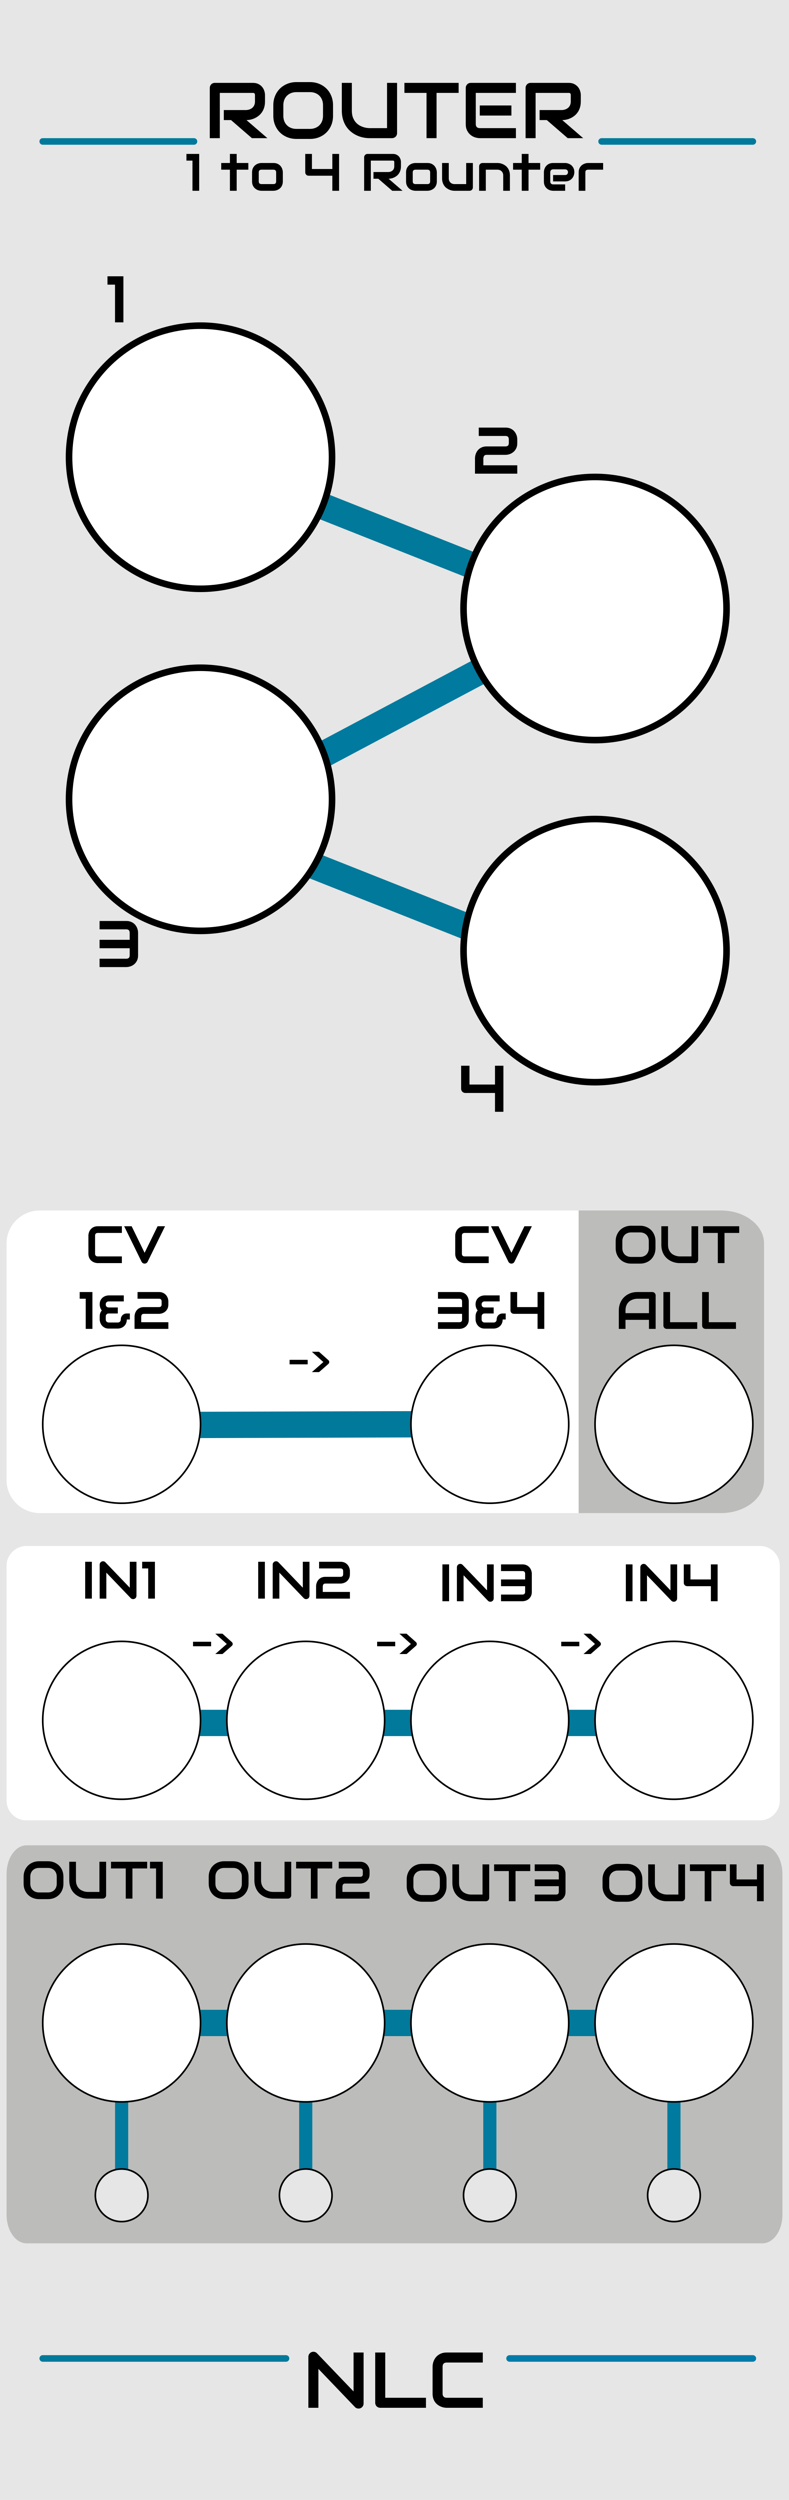 <?xml version="1.0" encoding="UTF-8" standalone="no"?>
<!DOCTYPE svg PUBLIC "-//W3C//DTD SVG 1.1//EN" "http://www.w3.org/Graphics/SVG/1.1/DTD/svg11.dtd">
<svg width="100%" height="100%" viewBox="0 0 120 380" version="1.1" xmlns="http://www.w3.org/2000/svg" xmlns:xlink="http://www.w3.org/1999/xlink" xml:space="preserve" xmlns:serif="http://www.serif.com/" style="fill-rule:evenodd;clip-rule:evenodd;stroke-linecap:round;stroke-linejoin:round;">
    <g id="ROUTER">
        <rect x="0" y="0" width="120" height="380" style="fill:#e6e6e6;fill-rule:nonzero;"/>
        <path d="M4.037,280.5L115.963,280.5C117.64,280.5 119,282.448 119,284.852L119,336.648C119,339.052 117.64,341 115.963,341L4.037,341C2.36,341 1,339.052 1,336.648L1,284.852C1,282.448 2.36,280.5 4.037,280.5Z" style="fill:#bcbdba;fill-rule:nonzero;"/>
        <path d="M31.807,70.102L89.807,93.102" style="fill:none;fill-rule:nonzero;stroke:#00799a;stroke-width:4px;"/>
        <path d="M89.807,93.102L31.807,123.918" style="fill:none;fill-rule:nonzero;stroke:#007a9f;stroke-width:4px;stroke-linecap:butt;stroke-linejoin:miter;"/>
        <path d="M31.807,125.305L89.807,148.305" style="fill:none;fill-rule:nonzero;stroke:#00799a;stroke-width:4px;"/>
        <path d="M76.564,169L75.285,169L75.285,166.139L70.773,166.139C70.682,166.139 70.598,166.122 70.52,166.087C70.441,166.053 70.374,166.008 70.317,165.951C70.26,165.894 70.215,165.826 70.183,165.748C70.15,165.67 70.134,165.587 70.134,165.499L70.134,161.998L71.403,161.998L71.403,164.859L75.285,164.859L75.285,161.998L76.564,161.998L76.564,169Z" style="fill-rule:nonzero;"/>
        <path d="M20.999,145.218C20.999,145.547 20.94,145.824 20.821,146.05C20.702,146.277 20.554,146.461 20.376,146.602C20.199,146.743 20.006,146.845 19.798,146.907C19.589,146.969 19.396,147 19.217,147L15.145,147L15.145,145.73L19.217,145.73C19.39,145.73 19.517,145.686 19.6,145.599C19.683,145.511 19.725,145.384 19.725,145.218L19.725,144.139L15.145,144.139L15.145,142.859L19.725,142.859L19.725,141.79C19.725,141.442 19.556,141.268 19.217,141.268L15.145,141.268L15.145,139.998L19.217,139.998C19.435,139.998 19.63,140.026 19.803,140.081C19.976,140.136 20.128,140.21 20.259,140.303C20.391,140.396 20.504,140.502 20.599,140.623C20.693,140.744 20.769,140.87 20.828,141.001C20.887,141.133 20.93,141.267 20.958,141.402C20.985,141.537 20.999,141.663 20.999,141.78L20.999,145.218Z" style="fill-rule:nonzero;"/>
        <path d="M78.673,72L72.242,72L72.242,69.651C72.242,69.531 72.256,69.403 72.284,69.268C72.311,69.133 72.354,68.998 72.413,68.865C72.472,68.732 72.547,68.605 72.64,68.484C72.733,68.364 72.845,68.258 72.977,68.165C73.109,68.072 73.261,67.997 73.434,67.942C73.606,67.887 73.801,67.859 74.02,67.859L76.881,67.859C77.054,67.859 77.181,67.816 77.264,67.73C77.347,67.644 77.389,67.518 77.389,67.352L77.389,66.79C77.389,66.617 77.347,66.487 77.262,66.399C77.177,66.312 77.054,66.268 76.891,66.268L72.813,66.268L72.813,64.998L76.891,64.998C77.106,64.998 77.299,65.026 77.472,65.081C77.644,65.136 77.796,65.21 77.928,65.303C78.06,65.396 78.173,65.502 78.268,65.623C78.362,65.744 78.439,65.87 78.5,66.001C78.56,66.133 78.604,66.267 78.631,66.402C78.659,66.537 78.673,66.663 78.673,66.78L78.673,67.352C78.673,67.681 78.614,67.958 78.495,68.184C78.376,68.41 78.227,68.594 78.048,68.736C77.869,68.877 77.676,68.98 77.469,69.043C77.262,69.107 77.07,69.139 76.891,69.139L74.02,69.139C73.915,69.139 73.832,69.154 73.771,69.183C73.709,69.212 73.661,69.251 73.626,69.3C73.592,69.349 73.567,69.404 73.551,69.466C73.534,69.528 73.521,69.59 73.512,69.651L73.512,70.73L78.673,70.73L78.673,72Z" style="fill-rule:nonzero;"/>
        <path d="M18.769,49L17.494,49L17.494,43.268L16.347,43.268L16.347,41.998L18.769,41.998L18.769,49Z" style="fill-rule:nonzero;"/>
        <g id="Third_Row">
            <path d="M18.5,307.5L18.5,333.5" style="fill:none;fill-rule:nonzero;stroke:#007a9f;stroke-width:2px;stroke-linejoin:miter;"/>
            <path d="M46.5,307.5L46.5,333.5" style="fill:none;fill-rule:nonzero;stroke:#007a9f;stroke-width:2px;stroke-linejoin:miter;"/>
            <path d="M74.5,307.5L74.5,333.5" style="fill:none;fill-rule:nonzero;stroke:#007a9f;stroke-width:2px;stroke-linejoin:miter;"/>
            <path d="M102.5,307.5L102.5,333.5" style="fill:none;fill-rule:nonzero;stroke:#007a9f;stroke-width:2px;stroke-linejoin:miter;"/>
            <path d="M12.775,307.5L108.901,307.5" style="fill:none;fill-rule:nonzero;stroke:#00799a;stroke-width:4px;stroke-linejoin:miter;"/>
            <path d="M97.695,286.734C97.695,287.075 97.637,287.389 97.52,287.676C97.403,287.962 97.24,288.209 97.031,288.418C96.823,288.626 96.576,288.788 96.291,288.904C96.006,289.02 95.695,289.078 95.359,289.078L93.984,289.078C93.648,289.078 93.337,289.02 93.051,288.904C92.764,288.788 92.517,288.626 92.309,288.418C92.1,288.209 91.937,287.962 91.818,287.676C91.7,287.389 91.641,287.075 91.641,286.734L91.641,285.664C91.641,285.325 91.7,285.012 91.818,284.725C91.937,284.437 92.1,284.189 92.309,283.982C92.517,283.775 92.764,283.613 93.051,283.496C93.337,283.379 93.648,283.32 93.984,283.32L95.359,283.32C95.695,283.32 96.006,283.379 96.291,283.496C96.576,283.613 96.823,283.775 97.031,283.982C97.24,284.189 97.403,284.437 97.52,284.725C97.637,285.012 97.695,285.325 97.695,285.664L97.695,286.734ZM96.68,285.664C96.68,285.463 96.648,285.282 96.584,285.119C96.52,284.956 96.43,284.817 96.314,284.701C96.199,284.585 96.059,284.495 95.896,284.432C95.733,284.368 95.554,284.336 95.359,284.336L93.984,284.336C93.787,284.336 93.606,284.368 93.443,284.432C93.28,284.495 93.14,284.585 93.023,284.701C92.906,284.817 92.816,284.956 92.752,285.119C92.688,285.282 92.656,285.463 92.656,285.664L92.656,286.734C92.656,286.935 92.688,287.116 92.752,287.279C92.816,287.442 92.906,287.581 93.023,287.697C93.14,287.813 93.28,287.903 93.443,287.967C93.606,288.03 93.787,288.062 93.984,288.062L95.352,288.062C95.549,288.062 95.73,288.03 95.893,287.967C96.056,287.903 96.196,287.813 96.313,287.697C96.43,287.581 96.52,287.442 96.584,287.279C96.648,287.116 96.68,286.935 96.68,286.734L96.68,285.664Z" style="fill-rule:nonzero;"/>
            <path d="M104.188,288.488C104.188,288.561 104.175,288.629 104.148,288.691C104.122,288.754 104.086,288.808 104.039,288.853C103.992,288.899 103.938,288.935 103.875,288.961C103.812,288.987 103.746,289 103.676,289L101.387,289C101.171,289 100.952,288.977 100.73,288.93C100.509,288.883 100.295,288.81 100.088,288.713C99.881,288.615 99.686,288.491 99.504,288.34C99.321,288.189 99.162,288.01 99.025,287.803C98.888,287.596 98.781,287.359 98.703,287.092C98.625,286.825 98.586,286.527 98.586,286.199L98.586,283.398L99.602,283.398L99.602,286.199C99.602,286.486 99.642,286.728 99.721,286.926C99.8,287.124 99.901,287.289 100.023,287.422C100.146,287.555 100.28,287.659 100.426,287.734C100.572,287.81 100.711,287.866 100.842,287.902C100.973,287.939 101.089,287.962 101.189,287.971C101.29,287.98 101.356,287.984 101.387,287.984L103.172,287.984L103.172,283.398L104.188,283.398L104.188,288.488Z" style="fill-rule:nonzero;"/>
            <path d="M110.43,284.414L108.191,284.414L108.191,289L107.176,289L107.176,284.414L104.934,284.414L104.934,283.398L110.43,283.398L110.43,284.414Z" style="fill-rule:nonzero;"/>
            <path d="M116.152,289L115.129,289L115.129,286.711L111.52,286.711C111.447,286.711 111.379,286.697 111.316,286.67C111.254,286.643 111.2,286.606 111.154,286.561C111.109,286.515 111.073,286.461 111.047,286.398C111.021,286.336 111.008,286.27 111.008,286.199L111.008,283.398L112.023,283.398L112.023,285.687L115.129,285.687L115.129,283.398L116.152,283.398L116.152,289Z" style="fill-rule:nonzero;"/>
            <path d="M67.912,286.734C67.912,287.075 67.853,287.389 67.736,287.676C67.619,287.962 67.457,288.209 67.248,288.418C67.04,288.626 66.793,288.788 66.508,288.904C66.223,289.02 65.912,289.078 65.576,289.078L64.201,289.078C63.865,289.078 63.554,289.02 63.268,288.904C62.981,288.788 62.734,288.626 62.525,288.418C62.317,288.209 62.154,287.962 62.035,287.676C61.916,287.389 61.857,287.075 61.857,286.734L61.857,285.664C61.857,285.325 61.916,285.012 62.035,284.725C62.154,284.437 62.317,284.189 62.525,283.982C62.734,283.775 62.981,283.613 63.268,283.496C63.554,283.379 63.865,283.32 64.201,283.32L65.576,283.32C65.912,283.32 66.223,283.379 66.508,283.496C66.793,283.613 67.04,283.775 67.248,283.982C67.457,284.189 67.619,284.437 67.736,284.725C67.853,285.012 67.912,285.325 67.912,285.664L67.912,286.734ZM66.896,285.664C66.896,285.463 66.864,285.282 66.801,285.119C66.737,284.956 66.647,284.817 66.531,284.701C66.415,284.585 66.276,284.495 66.113,284.432C65.95,284.368 65.771,284.336 65.576,284.336L64.201,284.336C64.003,284.336 63.823,284.368 63.66,284.432C63.497,284.495 63.357,284.585 63.24,284.701C63.123,284.817 63.032,284.956 62.969,285.119C62.905,285.282 62.873,285.463 62.873,285.664L62.873,286.734C62.873,286.935 62.905,287.116 62.969,287.279C63.032,287.442 63.123,287.581 63.24,287.697C63.357,287.813 63.497,287.903 63.66,287.967C63.823,288.03 64.003,288.062 64.201,288.062L65.568,288.062C65.766,288.062 65.946,288.03 66.109,287.967C66.272,287.903 66.412,287.813 66.529,287.697C66.646,287.581 66.737,287.442 66.801,287.279C66.864,287.116 66.896,286.935 66.896,286.734L66.896,285.664Z" style="fill-rule:nonzero;"/>
            <path d="M74.404,288.488C74.404,288.561 74.391,288.629 74.365,288.691C74.339,288.754 74.303,288.808 74.256,288.853C74.209,288.899 74.155,288.935 74.092,288.961C74.029,288.987 73.963,289 73.893,289L71.604,289C71.387,289 71.168,288.977 70.947,288.93C70.726,288.883 70.512,288.81 70.305,288.713C70.098,288.615 69.903,288.491 69.721,288.34C69.538,288.189 69.379,288.01 69.242,287.803C69.105,287.596 68.998,287.359 68.92,287.092C68.842,286.825 68.803,286.527 68.803,286.199L68.803,283.398L69.818,283.398L69.818,286.199C69.818,286.486 69.858,286.728 69.938,286.926C70.017,287.124 70.118,287.289 70.24,287.422C70.363,287.555 70.497,287.659 70.643,287.734C70.788,287.81 70.927,287.866 71.059,287.902C71.19,287.939 71.306,287.962 71.406,287.971C71.507,287.98 71.573,287.984 71.604,287.984L73.389,287.984L73.389,283.398L74.404,283.398L74.404,288.488Z" style="fill-rule:nonzero;"/>
            <path d="M80.646,284.414L78.408,284.414L78.408,289L77.393,289L77.393,284.414L75.15,284.414L75.15,283.398L80.646,283.398L80.646,284.414Z" style="fill-rule:nonzero;"/>
            <path d="M86.01,287.574C86.01,287.837 85.962,288.059 85.867,288.24C85.772,288.421 85.654,288.569 85.512,288.682C85.37,288.795 85.216,288.877 85.049,288.926C84.882,288.975 84.727,289 84.584,289L81.326,289L81.326,287.984L84.584,287.984C84.722,287.984 84.824,287.949 84.891,287.879C84.957,287.808 84.99,287.707 84.99,287.574L84.99,286.711L81.326,286.711L81.326,285.687L84.99,285.687L84.99,284.832C84.99,284.553 84.855,284.414 84.584,284.414L81.326,284.414L81.326,283.398L84.584,283.398C84.759,283.398 84.915,283.42 85.053,283.465C85.191,283.509 85.313,283.568 85.418,283.643C85.523,283.717 85.614,283.802 85.689,283.898C85.765,283.995 85.826,284.096 85.873,284.201C85.92,284.306 85.954,284.413 85.977,284.521C85.999,284.63 86.01,284.731 86.01,284.824L86.01,287.574Z" style="fill-rule:nonzero;"/>
            <path d="M37.799,286.336C37.799,286.677 37.74,286.991 37.623,287.277C37.506,287.564 37.343,287.811 37.135,288.02C36.926,288.228 36.68,288.39 36.395,288.506C36.11,288.622 35.799,288.68 35.463,288.68L34.088,288.68C33.752,288.68 33.441,288.622 33.154,288.506C32.868,288.39 32.621,288.228 32.412,288.02C32.204,287.811 32.041,287.564 31.922,287.277C31.803,286.991 31.744,286.677 31.744,286.336L31.744,285.266C31.744,284.927 31.803,284.614 31.922,284.326C32.041,284.039 32.204,283.791 32.412,283.584C32.621,283.377 32.868,283.215 33.154,283.098C33.441,282.981 33.752,282.922 34.088,282.922L35.463,282.922C35.799,282.922 36.11,282.981 36.395,283.098C36.68,283.215 36.926,283.377 37.135,283.584C37.343,283.791 37.506,284.039 37.623,284.326C37.74,284.614 37.799,284.927 37.799,285.266L37.799,286.336ZM36.783,285.266C36.783,285.065 36.751,284.884 36.688,284.721C36.624,284.558 36.534,284.419 36.418,284.303C36.302,284.187 36.163,284.097 36,284.033C35.837,283.969 35.658,283.937 35.463,283.937L34.088,283.937C33.89,283.937 33.71,283.969 33.547,284.033C33.384,284.097 33.244,284.187 33.127,284.303C33.01,284.419 32.919,284.558 32.855,284.721C32.792,284.884 32.76,285.065 32.76,285.266L32.76,286.336C32.76,286.537 32.792,286.718 32.855,286.881C32.919,287.044 33.01,287.183 33.127,287.299C33.244,287.415 33.384,287.505 33.547,287.568C33.71,287.632 33.89,287.664 34.088,287.664L35.455,287.664C35.653,287.664 35.833,287.632 35.996,287.568C36.159,287.505 36.299,287.415 36.416,287.299C36.533,287.183 36.624,287.044 36.688,286.881C36.751,286.718 36.783,286.537 36.783,286.336L36.783,285.266Z" style="fill-rule:nonzero;"/>
            <path d="M44.291,288.09C44.291,288.163 44.278,288.23 44.252,288.293C44.226,288.356 44.19,288.41 44.143,288.455C44.096,288.5 44.041,288.536 43.979,288.562C43.916,288.589 43.85,288.602 43.779,288.602L41.49,288.602C41.274,288.602 41.055,288.578 40.834,288.531C40.613,288.484 40.398,288.412 40.191,288.314C39.984,288.217 39.79,288.092 39.607,287.941C39.425,287.79 39.266,287.611 39.129,287.404C38.992,287.197 38.885,286.96 38.807,286.693C38.728,286.426 38.689,286.129 38.689,285.801L38.689,283L39.705,283L39.705,285.801C39.705,286.087 39.745,286.329 39.824,286.527C39.903,286.725 40.004,286.89 40.127,287.023C40.25,287.156 40.384,287.261 40.529,287.336C40.675,287.411 40.814,287.467 40.945,287.504C41.077,287.541 41.193,287.563 41.293,287.572C41.393,287.581 41.459,287.586 41.49,287.586L43.275,287.586L43.275,283L44.291,283L44.291,288.09Z" style="fill-rule:nonzero;"/>
            <path d="M50.533,284.016L48.295,284.016L48.295,288.602L47.279,288.602L47.279,284.016L45.037,284.016L45.037,283L50.533,283L50.533,284.016Z" style="fill-rule:nonzero;"/>
            <path d="M56.209,288.602L51.064,288.602L51.064,286.723C51.064,286.626 51.075,286.524 51.098,286.416C51.12,286.308 51.154,286.201 51.201,286.094C51.248,285.987 51.308,285.886 51.383,285.789C51.457,285.693 51.547,285.608 51.652,285.533C51.758,285.459 51.88,285.4 52.018,285.355C52.156,285.311 52.312,285.289 52.486,285.289L54.775,285.289C54.913,285.289 55.015,285.255 55.082,285.186C55.149,285.117 55.182,285.016 55.182,284.883L55.182,284.434C55.182,284.296 55.148,284.192 55.08,284.121C55.013,284.051 54.914,284.016 54.783,284.016L51.521,284.016L51.521,283L54.783,283C54.955,283 55.11,283.022 55.248,283.066C55.386,283.111 55.508,283.17 55.613,283.244C55.718,283.318 55.809,283.403 55.885,283.5C55.96,283.597 56.022,283.698 56.07,283.803C56.119,283.908 56.154,284.015 56.176,284.123C56.198,284.231 56.209,284.332 56.209,284.426L56.209,284.883C56.209,285.146 56.161,285.368 56.066,285.549C55.971,285.73 55.852,285.877 55.709,285.99C55.566,286.103 55.411,286.185 55.246,286.236C55.081,286.287 54.926,286.312 54.783,286.312L52.486,286.312C52.403,286.312 52.336,286.324 52.287,286.348C52.238,286.371 52.199,286.402 52.172,286.441C52.145,286.48 52.124,286.525 52.111,286.574C52.098,286.623 52.088,286.673 52.08,286.723L52.08,287.586L56.209,287.586L56.209,288.602Z" style="fill-rule:nonzero;"/>
            <path d="M9.646,286.336C9.646,286.677 9.587,286.991 9.47,287.277C9.353,287.564 9.19,287.811 8.982,288.02C8.773,288.228 8.526,288.39 8.241,288.506C7.956,288.622 7.646,288.68 7.31,288.68L5.935,288.68C5.599,288.68 5.288,288.622 5.001,288.506C4.714,288.39 4.467,288.228 4.259,288.02C4.05,287.811 3.887,287.564 3.769,287.277C3.65,286.991 3.591,286.677 3.591,286.336L3.591,285.266C3.591,284.927 3.65,284.614 3.769,284.326C3.887,284.039 4.05,283.791 4.259,283.584C4.467,283.377 4.714,283.215 5.001,283.098C5.288,282.981 5.599,282.922 5.935,282.922L7.31,282.922C7.646,282.922 7.956,282.981 8.241,283.098C8.526,283.215 8.773,283.377 8.982,283.584C9.19,283.791 9.353,284.039 9.47,284.326C9.587,284.614 9.646,284.927 9.646,285.266L9.646,286.336ZM8.63,285.266C8.63,285.065 8.598,284.884 8.534,284.721C8.471,284.558 8.381,284.419 8.265,284.303C8.149,284.187 8.01,284.097 7.847,284.033C7.684,283.969 7.505,283.937 7.31,283.937L5.935,283.937C5.737,283.937 5.557,283.969 5.394,284.033C5.231,284.097 5.091,284.187 4.974,284.303C4.857,284.419 4.766,284.558 4.702,284.721C4.639,284.884 4.607,285.065 4.607,285.266L4.607,286.336C4.607,286.537 4.639,286.718 4.702,286.881C4.766,287.044 4.857,287.183 4.974,287.299C5.091,287.415 5.231,287.505 5.394,287.568C5.557,287.632 5.737,287.664 5.935,287.664L7.302,287.664C7.5,287.664 7.68,287.632 7.843,287.568C8.006,287.505 8.146,287.415 8.263,287.299C8.38,287.183 8.471,287.044 8.534,286.881C8.598,286.718 8.63,286.537 8.63,286.336L8.63,285.266Z" style="fill-rule:nonzero;"/>
            <path d="M16.138,288.09C16.138,288.163 16.125,288.23 16.099,288.293C16.073,288.356 16.036,288.41 15.989,288.455C15.942,288.5 15.888,288.536 15.825,288.562C15.763,288.589 15.697,288.602 15.626,288.602L13.337,288.602C13.121,288.602 12.902,288.578 12.681,288.531C12.46,288.484 12.245,288.412 12.038,288.314C11.831,288.217 11.637,288.092 11.454,287.941C11.272,287.79 11.113,287.611 10.976,287.404C10.839,287.197 10.732,286.96 10.654,286.693C10.575,286.426 10.536,286.129 10.536,285.801L10.536,283L11.552,283L11.552,285.801C11.552,286.087 11.592,286.329 11.671,286.527C11.75,286.725 11.851,286.89 11.974,287.023C12.096,287.156 12.23,287.261 12.376,287.336C12.522,287.411 12.661,287.467 12.792,287.504C12.923,287.541 13.039,287.563 13.14,287.572C13.24,287.581 13.306,287.586 13.337,287.586L15.122,287.586L15.122,283L16.138,283L16.138,288.09Z" style="fill-rule:nonzero;"/>
            <path d="M22.38,284.016L20.142,284.016L20.142,288.602L19.126,288.602L19.126,284.016L16.884,284.016L16.884,283L22.38,283L22.38,284.016Z" style="fill-rule:nonzero;"/>
            <path d="M24.751,288.602L23.732,288.602L23.732,284.016L22.814,284.016L22.814,283L24.751,283L24.751,288.602Z" style="fill-rule:nonzero;"/>
            <g>
                <path d="M102.5,337.7C100.291,337.7 98.5,335.909 98.5,333.7C98.5,331.491 100.291,329.7 102.5,329.7C104.709,329.7 106.5,331.491 106.5,333.7C106.5,335.909 104.709,337.7 102.5,337.7Z" style="fill:#e6e6e6;fill-rule:nonzero;"/>
                <path d="M102.5,337.7C100.291,337.7 98.5,335.909 98.5,333.7C98.5,331.491 100.291,329.7 102.5,329.7C104.709,329.7 106.5,331.491 106.5,333.7C106.5,335.909 104.709,337.7 102.5,337.7Z" style="fill-opacity:0;fill-rule:nonzero;stroke:#000;stroke-width:0.25px;stroke-linecap:butt;stroke-linejoin:miter;"/>
            </g>
            <g>
                <path d="M74.5,337.7C72.291,337.7 70.5,335.909 70.5,333.7C70.5,331.491 72.291,329.7 74.5,329.7C76.709,329.7 78.5,331.491 78.5,333.7C78.5,335.909 76.709,337.7 74.5,337.7Z" style="fill:#e6e6e6;fill-rule:nonzero;"/>
                <path d="M74.5,337.7C72.291,337.7 70.5,335.909 70.5,333.7C70.5,331.491 72.291,329.7 74.5,329.7C76.709,329.7 78.5,331.491 78.5,333.7C78.5,335.909 76.709,337.7 74.5,337.7Z" style="fill-opacity:0;fill-rule:nonzero;stroke:#000;stroke-width:0.25px;stroke-linecap:butt;stroke-linejoin:miter;"/>
            </g>
            <g>
                <path d="M46.5,337.7C44.291,337.7 42.5,335.909 42.5,333.7C42.5,331.491 44.291,329.7 46.5,329.7C48.709,329.7 50.5,331.491 50.5,333.7C50.5,335.909 48.709,337.7 46.5,337.7Z" style="fill:#e6e6e6;fill-rule:nonzero;"/>
                <path d="M46.5,337.7C44.291,337.7 42.5,335.909 42.5,333.7C42.5,331.491 44.291,329.7 46.5,329.7C48.709,329.7 50.5,331.491 50.5,333.7C50.5,335.909 48.709,337.7 46.5,337.7Z" style="fill-opacity:0;fill-rule:nonzero;stroke:#000;stroke-width:0.25px;stroke-linecap:butt;stroke-linejoin:miter;"/>
            </g>
            <g>
                <path d="M18.5,337.7C16.291,337.7 14.5,335.909 14.5,333.7C14.5,331.491 16.291,329.7 18.5,329.7C20.709,329.7 22.5,331.491 22.5,333.7C22.5,335.909 20.709,337.7 18.5,337.7Z" style="fill:#e6e6e6;fill-rule:nonzero;"/>
                <path d="M18.5,337.7C16.291,337.7 14.5,335.909 14.5,333.7C14.5,331.491 16.291,329.7 18.5,329.7C20.709,329.7 22.5,331.491 22.5,333.7C22.5,335.909 20.709,337.7 18.5,337.7Z" style="fill-opacity:0;fill-rule:nonzero;stroke:#000;stroke-width:0.25px;stroke-linecap:butt;stroke-linejoin:miter;"/>
            </g>
        </g>
        <g id="Second_Row">
            <path d="M4.026,235L115.569,235C117.24,235 118.595,236.343 118.595,238L118.595,273.708C118.595,275.365 117.24,276.708 115.569,276.708L4.026,276.708C2.355,276.708 1,275.365 1,273.708L1,238C1,236.343 2.355,235 4.026,235Z" style="fill:#fff;fill-rule:nonzero;"/>
            <path d="M12.37,261.898L108.496,261.898" style="fill:none;fill-rule:nonzero;stroke:#00799a;stroke-width:4px;stroke-linejoin:miter;"/>
            <rect x="95.186" y="237.797" width="1.015" height="5.601" style="fill-rule:nonzero;"/>
            <path d="M102.986,242.965C102.986,243.038 102.972,243.105 102.945,243.168C102.918,243.231 102.881,243.285 102.836,243.33C102.791,243.375 102.737,243.411 102.674,243.438C102.611,243.464 102.545,243.477 102.475,243.477C102.412,243.477 102.349,243.465 102.285,243.441C102.221,243.418 102.164,243.38 102.115,243.328L98.404,239.453L98.404,243.398L97.389,243.398L97.389,238.23C97.389,238.126 97.418,238.032 97.477,237.947C97.535,237.862 97.61,237.799 97.701,237.758C97.798,237.719 97.897,237.709 97.998,237.729C98.099,237.748 98.187,237.796 98.26,237.871L101.971,241.742L101.971,237.797L102.986,237.797L102.986,242.965Z" style="fill-rule:nonzero;"/>
            <path d="M109.143,243.398L108.119,243.398L108.119,241.109L104.51,241.109C104.437,241.109 104.369,241.095 104.307,241.068C104.244,241.041 104.19,241.004 104.145,240.959C104.099,240.914 104.063,240.86 104.037,240.797C104.011,240.734 103.998,240.668 103.998,240.598L103.998,237.797L105.014,237.797L105.014,240.086L108.119,240.086L108.119,237.797L109.143,237.797L109.143,243.398Z" style="fill-rule:nonzero;"/>
            <rect x="67.288" y="237.797" width="1.015" height="5.601" style="fill-rule:nonzero;"/>
            <path d="M75.088,242.965C75.088,243.038 75.074,243.105 75.047,243.168C75.02,243.231 74.983,243.285 74.938,243.33C74.893,243.375 74.839,243.411 74.776,243.438C74.713,243.464 74.647,243.477 74.577,243.477C74.514,243.477 74.451,243.465 74.387,243.441C74.323,243.418 74.266,243.38 74.217,243.328L70.506,239.453L70.506,243.398L69.491,243.398L69.491,238.23C69.491,238.126 69.52,238.032 69.579,237.947C69.637,237.862 69.712,237.799 69.803,237.758C69.9,237.719 69.999,237.709 70.1,237.729C70.201,237.748 70.289,237.796 70.362,237.871L74.073,241.742L74.073,237.797L75.088,237.797L75.088,242.965Z" style="fill-rule:nonzero;"/>
            <path d="M80.885,241.973C80.885,242.236 80.838,242.458 80.743,242.639C80.648,242.82 80.529,242.967 80.387,243.08C80.245,243.193 80.091,243.275 79.924,243.324C79.757,243.373 79.602,243.398 79.459,243.398L76.202,243.398L76.202,242.383L79.459,242.383C79.597,242.383 79.699,242.348 79.766,242.277C79.833,242.207 79.866,242.106 79.866,241.973L79.866,241.109L76.202,241.109L76.202,240.086L79.866,240.086L79.866,239.23C79.866,238.951 79.73,238.812 79.459,238.812L76.202,238.812L76.202,237.797L79.459,237.797C79.634,237.797 79.79,237.819 79.928,237.863C80.066,237.908 80.188,237.967 80.293,238.041C80.399,238.115 80.49,238.2 80.565,238.297C80.64,238.393 80.701,238.494 80.748,238.6C80.795,238.705 80.83,238.812 80.852,238.92C80.874,239.028 80.885,239.129 80.885,239.223L80.885,241.973Z" style="fill-rule:nonzero;"/>
            <rect x="39.27" y="237.398" width="1.015" height="5.602" style="fill-rule:nonzero;"/>
            <path d="M47.07,242.566C47.07,242.639 47.056,242.707 47.029,242.77C47.002,242.832 46.965,242.886 46.92,242.932C46.875,242.977 46.821,243.013 46.758,243.039C46.695,243.065 46.629,243.078 46.559,243.078C46.496,243.078 46.433,243.066 46.369,243.043C46.305,243.02 46.248,242.982 46.199,242.93L42.488,239.055L42.488,243L41.473,243L41.473,237.832C41.473,237.728 41.502,237.634 41.561,237.549C41.619,237.464 41.694,237.401 41.785,237.359C41.882,237.32 41.981,237.311 42.082,237.33C42.183,237.349 42.271,237.397 42.344,237.473L46.055,241.344L46.055,237.398L47.07,237.398L47.07,242.566Z" style="fill-rule:nonzero;"/>
            <path d="M53.219,243L48.074,243L48.074,241.121C48.074,241.025 48.085,240.923 48.107,240.814C48.13,240.706 48.164,240.599 48.211,240.492C48.258,240.385 48.318,240.284 48.393,240.188C48.467,240.091 48.557,240.006 48.662,239.932C48.767,239.857 48.889,239.798 49.027,239.754C49.165,239.71 49.321,239.688 49.496,239.688L51.785,239.688C51.923,239.688 52.025,239.653 52.092,239.584C52.158,239.515 52.191,239.414 52.191,239.281L52.191,238.832C52.191,238.694 52.157,238.59 52.09,238.52C52.022,238.449 51.923,238.414 51.793,238.414L48.531,238.414L48.531,237.398L51.793,237.398C51.965,237.398 52.12,237.42 52.258,237.465C52.396,237.509 52.518,237.568 52.623,237.643C52.728,237.717 52.819,237.802 52.895,237.898C52.97,237.995 53.032,238.096 53.08,238.201C53.128,238.306 53.163,238.413 53.186,238.521C53.208,238.63 53.219,238.731 53.219,238.824L53.219,239.281C53.219,239.544 53.171,239.766 53.076,239.947C52.981,240.128 52.862,240.276 52.719,240.389C52.576,240.502 52.421,240.584 52.256,240.635C52.091,240.686 51.936,240.711 51.793,240.711L49.496,240.711C49.413,240.711 49.346,240.723 49.297,240.746C49.248,240.769 49.209,240.801 49.182,240.84C49.155,240.879 49.134,240.923 49.121,240.973C49.108,241.022 49.098,241.072 49.09,241.121L49.09,241.984L53.219,241.984L53.219,243Z" style="fill-rule:nonzero;"/>
            <rect x="12.955" y="237.398" width="1.016" height="5.602" style="fill-rule:nonzero;"/>
            <path d="M20.756,242.566C20.756,242.639 20.742,242.707 20.715,242.77C20.688,242.832 20.651,242.886 20.606,242.932C20.56,242.977 20.506,243.013 20.443,243.039C20.381,243.065 20.315,243.078 20.244,243.078C20.181,243.078 20.118,243.066 20.055,243.043C19.991,243.02 19.934,242.982 19.885,242.93L16.174,239.055L16.174,243L15.158,243L15.158,237.832C15.158,237.728 15.187,237.634 15.246,237.549C15.305,237.464 15.38,237.401 15.471,237.359C15.567,237.32 15.666,237.311 15.768,237.33C15.869,237.349 15.956,237.397 16.029,237.473L19.74,241.344L19.74,237.398L20.756,237.398L20.756,242.566Z" style="fill-rule:nonzero;"/>
            <path d="M23.561,243L22.541,243L22.541,238.414L21.623,238.414L21.623,237.398L23.561,237.398L23.561,243Z" style="fill-rule:nonzero;"/>
            <rect x="29.359" y="249.557" width="2.748" height="0.685" style="fill-rule:nonzero;"/>
            <path d="M33.83,248.329L35.266,249.612C35.305,249.647 35.335,249.689 35.358,249.738C35.381,249.787 35.392,249.839 35.392,249.894C35.392,249.951 35.38,250.004 35.357,250.053C35.333,250.103 35.301,250.146 35.26,250.181L33.842,251.423L32.746,251.423L34.492,249.894L32.746,248.329L33.83,248.329Z" style="fill-rule:nonzero;"/>
            <rect x="57.359" y="249.557" width="2.748" height="0.685" style="fill-rule:nonzero;"/>
            <path d="M61.83,248.329L63.266,249.612C63.305,249.647 63.335,249.689 63.358,249.738C63.381,249.787 63.392,249.839 63.392,249.894C63.392,249.951 63.38,250.004 63.357,250.053C63.333,250.103 63.301,250.146 63.26,250.181L61.842,251.423L60.746,251.423L62.492,249.894L60.746,248.329L61.83,248.329Z" style="fill-rule:nonzero;"/>
            <rect x="85.359" y="249.557" width="2.748" height="0.685" style="fill-rule:nonzero;"/>
            <path d="M89.83,248.329L91.266,249.612C91.305,249.647 91.335,249.689 91.358,249.738C91.381,249.787 91.392,249.839 91.392,249.894C91.392,249.951 91.38,250.004 91.357,250.053C91.333,250.103 91.301,250.146 91.26,250.181L89.842,251.423L88.746,251.423L90.492,249.894L88.746,248.329L89.83,248.329Z" style="fill-rule:nonzero;"/>
        </g>
        <g id="First_Row">
            <path d="M88,184L109.645,184C113.268,184 116.205,186.239 116.205,189L116.205,225C116.205,227.761 113.268,230 109.645,230L88,230L88,184Z" style="fill:#bcbdba;fill-rule:nonzero;"/>
            <path d="M6.073,184L88,184L88,230L6.073,230C3.271,230 1,227.761 1,225L1,189C1,186.239 3.271,184 6.073,184Z" style="fill:#fff;fill-rule:nonzero;"/>
            <path d="M14.357,216.646L75.252,216.462" style="fill:none;fill-rule:nonzero;stroke:#00799a;stroke-width:4px;stroke-linejoin:miter;"/>
            <path d="M99.693,189.734C99.693,190.075 99.634,190.389 99.517,190.676C99.4,190.962 99.237,191.209 99.029,191.418C98.82,191.626 98.574,191.788 98.289,191.904C98.004,192.02 97.693,192.078 97.357,192.078L95.982,192.078C95.646,192.078 95.335,192.02 95.048,191.904C94.762,191.788 94.515,191.626 94.306,191.418C94.098,191.209 93.935,190.962 93.816,190.676C93.697,190.389 93.638,190.075 93.638,189.734L93.638,188.664C93.638,188.325 93.697,188.012 93.816,187.725C93.935,187.437 94.098,187.189 94.306,186.982C94.515,186.775 94.762,186.613 95.048,186.496C95.335,186.379 95.646,186.32 95.982,186.32L97.357,186.32C97.693,186.32 98.004,186.379 98.289,186.496C98.574,186.613 98.82,186.775 99.029,186.982C99.237,187.189 99.4,187.437 99.517,187.725C99.634,188.012 99.693,188.325 99.693,188.664L99.693,189.734ZM98.677,188.664C98.677,188.463 98.645,188.282 98.582,188.119C98.518,187.956 98.428,187.817 98.312,187.701C98.196,187.585 98.057,187.495 97.894,187.432C97.731,187.368 97.552,187.336 97.357,187.336L95.982,187.336C95.784,187.336 95.604,187.368 95.441,187.432C95.278,187.495 95.138,187.585 95.021,187.701C94.904,187.817 94.813,187.956 94.75,188.119C94.686,188.282 94.654,188.463 94.654,188.664L94.654,189.734C94.654,189.935 94.686,190.116 94.75,190.279C94.813,190.442 94.904,190.581 95.021,190.697C95.138,190.813 95.278,190.903 95.441,190.967C95.604,191.03 95.784,191.062 95.982,191.062L97.349,191.062C97.547,191.062 97.727,191.03 97.89,190.967C98.053,190.903 98.193,190.813 98.31,190.697C98.427,190.581 98.518,190.442 98.582,190.279C98.645,190.116 98.677,189.935 98.677,189.734L98.677,188.664Z" style="fill-rule:nonzero;"/>
            <path d="M106.185,191.488C106.185,191.561 106.172,191.629 106.146,191.691C106.12,191.754 106.084,191.808 106.037,191.854C105.99,191.899 105.935,191.935 105.873,191.961C105.81,191.987 105.744,192 105.673,192L103.384,192C103.168,192 102.949,191.977 102.728,191.93C102.507,191.883 102.293,191.81 102.086,191.713C101.879,191.615 101.684,191.491 101.502,191.34C101.319,191.189 101.16,191.01 101.023,190.803C100.886,190.596 100.779,190.359 100.701,190.092C100.623,189.825 100.584,189.527 100.584,189.199L100.584,186.398L101.599,186.398L101.599,189.199C101.599,189.486 101.639,189.728 101.718,189.926C101.797,190.124 101.898,190.289 102.021,190.422C102.144,190.555 102.278,190.659 102.423,190.734C102.569,190.81 102.708,190.866 102.839,190.902C102.971,190.939 103.087,190.962 103.187,190.971C103.287,190.98 103.353,190.984 103.384,190.984L105.17,190.984L105.17,186.398L106.185,186.398L106.185,191.488Z" style="fill-rule:nonzero;"/>
            <path d="M112.427,187.414L110.189,187.414L110.189,192L109.173,192L109.173,187.414L106.931,187.414L106.931,186.398L112.427,186.398L112.427,187.414Z" style="fill-rule:nonzero;"/>
            <path d="M99.718,202L98.703,202L98.703,200.625L95.132,200.625L95.132,202L94.117,202L94.117,199.199C94.117,198.79 94.187,198.414 94.328,198.07C94.469,197.727 94.664,197.431 94.914,197.184C95.164,196.936 95.459,196.743 95.8,196.605C96.141,196.467 96.514,196.398 96.918,196.398L99.207,196.398C99.277,196.398 99.343,196.411 99.406,196.438C99.469,196.464 99.523,196.5 99.57,196.547C99.617,196.594 99.653,196.648 99.679,196.711C99.705,196.774 99.718,196.84 99.718,196.91L99.718,202ZM95.132,199.609L98.703,199.609L98.703,197.414L96.918,197.414C96.887,197.414 96.821,197.419 96.72,197.428C96.62,197.437 96.504,197.459 96.373,197.496C96.241,197.533 96.102,197.589 95.957,197.664C95.811,197.739 95.677,197.844 95.554,197.977C95.432,198.11 95.331,198.276 95.252,198.475C95.172,198.674 95.132,198.915 95.132,199.199L95.132,199.609Z" style="fill-rule:nonzero;"/>
            <path d="M106.043,202L101.41,202C101.337,202 101.269,201.987 101.207,201.961C101.144,201.935 101.09,201.899 101.045,201.854C100.999,201.808 100.963,201.754 100.937,201.691C100.911,201.629 100.898,201.561 100.898,201.488L100.898,196.398L101.914,196.398L101.914,200.984L106.043,200.984L106.043,202Z" style="fill-rule:nonzero;"/>
            <path d="M111.933,202L107.3,202C107.227,202 107.16,201.987 107.097,201.961C107.034,201.935 106.98,201.899 106.935,201.854C106.89,201.808 106.854,201.754 106.828,201.691C106.802,201.629 106.789,201.561 106.789,201.488L106.789,196.398L107.804,196.398L107.804,200.984L111.933,200.984L111.933,202Z" style="fill-rule:nonzero;"/>
            <path d="M74.326,192L70.662,192C70.568,192 70.467,191.989 70.359,191.967C70.251,191.945 70.144,191.91 70.039,191.863C69.934,191.816 69.833,191.756 69.736,191.682C69.64,191.607 69.555,191.517 69.48,191.412C69.406,191.307 69.347,191.184 69.303,191.045C69.258,190.906 69.236,190.749 69.236,190.574L69.236,187.824C69.236,187.731 69.247,187.63 69.269,187.521C69.292,187.413 69.326,187.306 69.373,187.201C69.42,187.096 69.481,186.995 69.557,186.898C69.632,186.802 69.723,186.717 69.828,186.643C69.933,186.568 70.055,186.509 70.193,186.465C70.331,186.42 70.487,186.398 70.662,186.398L74.326,186.398L74.326,187.414L70.662,187.414C70.529,187.414 70.428,187.449 70.357,187.52C70.287,187.59 70.252,187.694 70.252,187.832L70.252,190.574C70.252,190.705 70.288,190.806 70.359,190.877C70.431,190.948 70.532,190.984 70.662,190.984L74.326,190.984L74.326,192Z" style="fill-rule:nonzero;"/>
            <path d="M80.893,186.398L78.24,191.801C78.199,191.884 78.137,191.951 78.055,192.002C77.973,192.053 77.882,192.078 77.783,192.078C77.687,192.078 77.598,192.053 77.516,192.002C77.434,191.951 77.371,191.884 77.326,191.801L74.678,186.398L75.814,186.398L77.783,190.434L79.76,186.398L80.893,186.398Z" style="fill-rule:nonzero;"/>
            <path d="M71.297,200.574C71.297,200.837 71.249,201.059 71.154,201.24C71.059,201.421 70.941,201.569 70.799,201.682C70.657,201.795 70.503,201.877 70.336,201.926C70.169,201.975 70.014,202 69.871,202L66.613,202L66.613,200.984L69.871,200.984C70.009,200.984 70.111,200.949 70.178,200.879C70.244,200.808 70.277,200.707 70.277,200.574L70.277,199.711L66.613,199.711L66.613,198.688L70.277,198.688L70.277,197.832C70.277,197.553 70.142,197.414 69.871,197.414L66.613,197.414L66.613,196.398L69.871,196.398C70.046,196.398 70.202,196.42 70.34,196.465C70.478,196.509 70.6,196.568 70.705,196.643C70.81,196.717 70.901,196.802 70.977,196.898C71.052,196.995 71.113,197.096 71.16,197.201C71.207,197.306 71.241,197.413 71.264,197.521C71.286,197.63 71.297,197.731 71.297,197.824L71.297,200.574Z" style="fill-rule:nonzero;"/>
            <path d="M76.914,200.574L76.457,200.574L76.449,200.586C76.449,200.753 76.428,200.902 76.385,201.035C76.342,201.168 76.285,201.284 76.215,201.385C76.144,201.485 76.062,201.572 75.969,201.645C75.875,201.718 75.778,201.777 75.678,201.822C75.577,201.868 75.476,201.901 75.373,201.922C75.27,201.943 75.173,201.953 75.082,201.953L73.703,201.953C73.461,201.953 73.255,201.907 73.084,201.816C72.913,201.725 72.773,201.612 72.662,201.477C72.551,201.341 72.469,201.194 72.416,201.035C72.363,200.876 72.333,200.729 72.328,200.594L72.328,200.121C72.328,199.915 72.357,199.737 72.416,199.588C72.475,199.438 72.552,199.308 72.648,199.199C72.536,199.058 72.455,198.906 72.404,198.742C72.353,198.578 72.328,198.424 72.328,198.281C72.328,198.028 72.374,197.815 72.465,197.641C72.556,197.466 72.671,197.325 72.809,197.217C72.947,197.109 73.096,197.031 73.256,196.982C73.416,196.934 73.565,196.91 73.703,196.91L75.992,196.91L75.992,197.824L73.703,197.824C73.633,197.824 73.57,197.835 73.514,197.857C73.458,197.88 73.41,197.912 73.369,197.953C73.329,197.995 73.298,198.044 73.277,198.1C73.256,198.156 73.247,198.216 73.25,198.281C73.25,198.43 73.292,198.544 73.375,198.623C73.458,198.702 73.568,198.742 73.703,198.742L75.082,198.742L75.082,199.656L73.703,199.656C73.56,199.656 73.448,199.7 73.369,199.789C73.29,199.878 73.25,199.988 73.25,200.121L73.25,200.559C73.25,200.7 73.292,200.813 73.377,200.9C73.462,200.987 73.57,201.031 73.703,201.031L75.074,201.031C75.217,201.031 75.33,200.988 75.412,200.902C75.494,200.816 75.535,200.707 75.535,200.574C75.535,200.462 75.555,200.351 75.594,200.242C75.633,200.133 75.691,200.034 75.769,199.947C75.848,199.86 75.944,199.789 76.057,199.736C76.17,199.683 76.301,199.656 76.449,199.656L76.914,199.656L76.914,200.574Z" style="fill-rule:nonzero;"/>
            <path d="M82.781,202L81.758,202L81.758,199.711L78.148,199.711C78.075,199.711 78.008,199.697 77.945,199.67C77.883,199.643 77.829,199.606 77.783,199.561C77.738,199.515 77.702,199.461 77.676,199.398C77.65,199.336 77.637,199.27 77.637,199.199L77.637,196.398L78.652,196.398L78.652,198.688L81.758,198.688L81.758,196.398L82.781,196.398L82.781,202Z" style="fill-rule:nonzero;"/>
            <path d="M18.535,192L14.871,192C14.777,192 14.676,191.989 14.568,191.967C14.46,191.945 14.353,191.91 14.248,191.863C14.142,191.816 14.041,191.756 13.945,191.682C13.848,191.607 13.763,191.517 13.689,191.412C13.615,191.307 13.556,191.184 13.511,191.045C13.467,190.906 13.445,190.749 13.445,190.574L13.445,187.824C13.445,187.731 13.456,187.63 13.478,187.521C13.5,187.413 13.535,187.306 13.582,187.201C13.629,187.096 13.69,186.995 13.765,186.898C13.841,186.802 13.932,186.717 14.037,186.643C14.142,186.568 14.264,186.509 14.402,186.465C14.54,186.42 14.696,186.398 14.871,186.398L18.535,186.398L18.535,187.414L14.871,187.414C14.738,187.414 14.637,187.449 14.566,187.52C14.496,187.59 14.461,187.694 14.461,187.832L14.461,190.574C14.461,190.705 14.497,190.806 14.568,190.877C14.639,190.948 14.74,190.984 14.871,190.984L18.535,190.984L18.535,192Z" style="fill-rule:nonzero;"/>
            <path d="M25.101,186.398L22.449,191.801C22.407,191.884 22.345,191.951 22.263,192.002C22.181,192.053 22.091,192.078 21.992,192.078C21.895,192.078 21.806,192.053 21.724,192.002C21.642,191.951 21.579,191.884 21.535,191.801L18.886,186.398L20.023,186.398L21.992,190.434L23.968,186.398L25.101,186.398Z" style="fill-rule:nonzero;"/>
            <path d="M14.056,202L13.037,202L13.037,197.414L12.119,197.414L12.119,196.398L14.056,196.398L14.056,202Z" style="fill-rule:nonzero;"/>
            <path d="M19.748,200.574L19.291,200.574L19.283,200.586C19.283,200.753 19.261,200.902 19.218,201.035C19.175,201.168 19.119,201.284 19.048,201.385C18.978,201.485 18.896,201.572 18.802,201.645C18.709,201.718 18.612,201.777 18.511,201.822C18.411,201.868 18.31,201.901 18.207,201.922C18.104,201.943 18.007,201.953 17.916,201.953L16.537,201.953C16.294,201.953 16.088,201.907 15.918,201.816C15.747,201.725 15.607,201.612 15.496,201.477C15.385,201.341 15.303,201.194 15.25,201.035C15.197,200.876 15.167,200.729 15.162,200.594L15.162,200.121C15.162,199.915 15.191,199.737 15.25,199.588C15.309,199.438 15.386,199.308 15.482,199.199C15.37,199.058 15.289,198.906 15.238,198.742C15.187,198.578 15.162,198.424 15.162,198.281C15.162,198.028 15.207,197.815 15.298,197.641C15.389,197.466 15.504,197.325 15.642,197.217C15.78,197.109 15.929,197.031 16.089,196.982C16.25,196.934 16.399,196.91 16.537,196.91L18.826,196.91L18.826,197.824L16.537,197.824C16.466,197.824 16.403,197.835 16.347,197.857C16.291,197.88 16.243,197.912 16.203,197.953C16.162,197.995 16.132,198.044 16.111,198.1C16.09,198.156 16.081,198.216 16.084,198.281C16.084,198.43 16.126,198.544 16.209,198.623C16.292,198.702 16.402,198.742 16.537,198.742L17.916,198.742L17.916,199.656L16.537,199.656C16.394,199.656 16.282,199.7 16.203,199.789C16.124,199.878 16.084,199.988 16.084,200.121L16.084,200.559C16.084,200.7 16.126,200.813 16.211,200.9C16.296,200.987 16.404,201.031 16.537,201.031L17.908,201.031C18.051,201.031 18.164,200.988 18.246,200.902C18.328,200.816 18.369,200.707 18.369,200.574C18.369,200.462 18.388,200.351 18.427,200.242C18.466,200.133 18.525,200.034 18.603,199.947C18.681,199.86 18.777,199.789 18.89,199.736C19.003,199.683 19.134,199.656 19.283,199.656L19.748,199.656L19.748,200.574Z" style="fill-rule:nonzero;"/>
            <path d="M25.607,202L20.463,202L20.463,200.121C20.463,200.025 20.474,199.923 20.496,199.814C20.518,199.706 20.552,199.599 20.599,199.492C20.646,199.385 20.707,199.284 20.781,199.188C20.855,199.091 20.945,199.006 21.05,198.932C21.156,198.857 21.278,198.798 21.416,198.754C21.554,198.71 21.71,198.688 21.884,198.688L24.173,198.688C24.311,198.688 24.413,198.653 24.48,198.584C24.547,198.515 24.58,198.414 24.58,198.281L24.58,197.832C24.58,197.694 24.546,197.59 24.478,197.52C24.411,197.449 24.312,197.414 24.181,197.414L20.92,197.414L20.92,196.398L24.181,196.398C24.353,196.398 24.508,196.42 24.646,196.465C24.784,196.509 24.906,196.568 25.011,196.643C25.117,196.717 25.208,196.802 25.283,196.898C25.358,196.995 25.42,197.096 25.468,197.201C25.517,197.306 25.552,197.413 25.574,197.521C25.596,197.63 25.607,197.731 25.607,197.824L25.607,198.281C25.607,198.544 25.559,198.766 25.464,198.947C25.369,199.128 25.25,199.276 25.107,199.389C24.964,199.502 24.809,199.584 24.644,199.635C24.479,199.686 24.324,199.711 24.181,199.711L21.884,199.711C21.801,199.711 21.734,199.723 21.685,199.746C21.636,199.769 21.597,199.801 21.57,199.84C21.543,199.879 21.522,199.923 21.509,199.973C21.496,200.022 21.486,200.072 21.478,200.121L21.478,200.984L25.607,200.984L25.607,202Z" style="fill-rule:nonzero;"/>
            <rect x="44.045" y="206.703" width="2.748" height="0.685" style="fill-rule:nonzero;"/>
            <path d="M48.515,205.475L49.951,206.758C49.99,206.793 50.02,206.835 50.043,206.884C50.066,206.933 50.077,206.985 50.077,207.04C50.077,207.097 50.065,207.15 50.042,207.199C50.018,207.249 49.986,207.292 49.945,207.327L48.527,208.569L47.431,208.569L49.177,207.04L47.431,205.475L48.515,205.475Z" style="fill-rule:nonzero;"/>
        </g>
        <g id="circle868">
            <path d="M30.5,216.5C30.5,223.127 25.127,228.5 18.5,228.5C11.873,228.5 6.5,223.127 6.5,216.5C6.5,209.873 11.873,204.5 18.5,204.5C25.127,204.5 30.5,209.873 30.5,216.5Z" style="fill:#fff;fill-rule:nonzero;"/>
            <path d="M30.5,216.5C30.5,223.127 25.127,228.5 18.5,228.5C11.873,228.5 6.5,223.127 6.5,216.5C6.5,209.873 11.873,204.5 18.5,204.5C25.127,204.5 30.5,209.873 30.5,216.5Z" style="fill-opacity:0;fill-rule:nonzero;stroke:#000;stroke-width:0.25px;stroke-linecap:butt;stroke-linejoin:miter;"/>
        </g>
        <g id="circle8681" serif:id="circle868">
            <path d="M86.5,216.5C86.5,223.127 81.127,228.5 74.5,228.5C67.873,228.5 62.5,223.127 62.5,216.5C62.5,209.873 67.873,204.5 74.5,204.5C81.127,204.5 86.5,209.873 86.5,216.5Z" style="fill:#fff;fill-rule:nonzero;"/>
            <path d="M86.5,216.5C86.5,223.127 81.127,228.5 74.5,228.5C67.873,228.5 62.5,223.127 62.5,216.5C62.5,209.873 67.873,204.5 74.5,204.5C81.127,204.5 86.5,209.873 86.5,216.5Z" style="fill-opacity:0;fill-rule:nonzero;stroke:#000;stroke-width:0.25px;stroke-linecap:butt;stroke-linejoin:miter;"/>
        </g>
        <g id="circle8682" serif:id="circle868">
            <path d="M114.5,216.5C114.5,223.127 109.127,228.5 102.5,228.5C95.873,228.5 90.5,223.127 90.5,216.5C90.5,209.873 95.873,204.5 102.5,204.5C109.127,204.5 114.5,209.873 114.5,216.5Z" style="fill:#fff;fill-rule:nonzero;"/>
            <path d="M114.5,216.5C114.5,223.127 109.127,228.5 102.5,228.5C95.873,228.5 90.5,223.127 90.5,216.5C90.5,209.873 95.873,204.5 102.5,204.5C109.127,204.5 114.5,209.873 114.5,216.5Z" style="fill-opacity:0;fill-rule:nonzero;stroke:#000;stroke-width:0.25px;stroke-linecap:butt;stroke-linejoin:miter;"/>
        </g>
        <g id="circle8683" serif:id="circle868">
            <path d="M30.5,261.5C30.5,268.128 25.127,273.5 18.5,273.5C11.873,273.5 6.5,268.128 6.5,261.5C6.5,254.873 11.873,249.5 18.5,249.5C25.127,249.5 30.5,254.873 30.5,261.5Z" style="fill:#fff;fill-rule:nonzero;"/>
            <path d="M30.5,261.5C30.5,268.128 25.127,273.5 18.5,273.5C11.873,273.5 6.5,268.128 6.5,261.5C6.5,254.873 11.873,249.5 18.5,249.5C25.127,249.5 30.5,254.873 30.5,261.5Z" style="fill-opacity:0;fill-rule:nonzero;stroke:#000;stroke-width:0.25px;stroke-linecap:butt;stroke-linejoin:miter;"/>
        </g>
        <g id="circle8684" serif:id="circle868">
            <path d="M86.5,261.5C86.5,268.128 81.127,273.5 74.5,273.5C67.873,273.5 62.5,268.128 62.5,261.5C62.5,254.873 67.873,249.5 74.5,249.5C81.127,249.5 86.5,254.873 86.5,261.5Z" style="fill:#fff;fill-rule:nonzero;"/>
            <path d="M86.5,261.5C86.5,268.128 81.127,273.5 74.5,273.5C67.873,273.5 62.5,268.128 62.5,261.5C62.5,254.873 67.873,249.5 74.5,249.5C81.127,249.5 86.5,254.873 86.5,261.5Z" style="fill-opacity:0;fill-rule:nonzero;stroke:#000;stroke-width:0.25px;stroke-linecap:butt;stroke-linejoin:miter;"/>
        </g>
        <g id="circle8685" serif:id="circle868">
            <path d="M58.5,261.5C58.5,268.128 53.127,273.5 46.5,273.5C39.873,273.5 34.5,268.128 34.5,261.5C34.5,254.873 39.873,249.5 46.5,249.5C53.127,249.5 58.5,254.873 58.5,261.5Z" style="fill:#fff;fill-rule:nonzero;"/>
            <path d="M58.5,261.5C58.5,268.128 53.127,273.5 46.5,273.5C39.873,273.5 34.5,268.128 34.5,261.5C34.5,254.873 39.873,249.5 46.5,249.5C53.127,249.5 58.5,254.873 58.5,261.5Z" style="fill-opacity:0;fill-rule:nonzero;stroke:#000;stroke-width:0.25px;stroke-linecap:butt;stroke-linejoin:miter;"/>
        </g>
        <g id="circle8686" serif:id="circle868">
            <path d="M114.5,261.5C114.5,268.128 109.127,273.5 102.5,273.5C95.873,273.5 90.5,268.128 90.5,261.5C90.5,254.873 95.873,249.5 102.5,249.5C109.127,249.5 114.5,254.873 114.5,261.5Z" style="fill:#fff;fill-rule:nonzero;"/>
            <path d="M114.5,261.5C114.5,268.128 109.127,273.5 102.5,273.5C95.873,273.5 90.5,268.128 90.5,261.5C90.5,254.873 95.873,249.5 102.5,249.5C109.127,249.5 114.5,254.873 114.5,261.5Z" style="fill-opacity:0;fill-rule:nonzero;stroke:#000;stroke-width:0.25px;stroke-linecap:butt;stroke-linejoin:miter;"/>
        </g>
        <g id="circle8687" serif:id="circle868">
            <path d="M30.5,307.5C30.5,314.128 25.127,319.5 18.5,319.5C11.873,319.5 6.5,314.128 6.5,307.5C6.5,300.872 11.873,295.5 18.5,295.5C25.127,295.5 30.5,300.872 30.5,307.5Z" style="fill:#fff;fill-rule:nonzero;"/>
            <path d="M30.5,307.5C30.5,314.128 25.127,319.5 18.5,319.5C11.873,319.5 6.5,314.128 6.5,307.5C6.5,300.872 11.873,295.5 18.5,295.5C25.127,295.5 30.5,300.872 30.5,307.5Z" style="fill-opacity:0;fill-rule:nonzero;stroke:#000;stroke-width:0.25px;stroke-linecap:butt;stroke-linejoin:miter;"/>
        </g>
        <g id="circle8688" serif:id="circle868">
            <path d="M86.5,307.5C86.5,314.128 81.127,319.5 74.5,319.5C67.873,319.5 62.5,314.128 62.5,307.5C62.5,300.872 67.873,295.5 74.5,295.5C81.127,295.5 86.5,300.872 86.5,307.5Z" style="fill:#fff;fill-rule:nonzero;"/>
            <path d="M86.5,307.5C86.5,314.128 81.127,319.5 74.5,319.5C67.873,319.5 62.5,314.128 62.5,307.5C62.5,300.872 67.873,295.5 74.5,295.5C81.127,295.5 86.5,300.872 86.5,307.5Z" style="fill-opacity:0;fill-rule:nonzero;stroke:#000;stroke-width:0.25px;stroke-linecap:butt;stroke-linejoin:miter;"/>
        </g>
        <g id="circle8689" serif:id="circle868">
            <path d="M58.5,307.5C58.5,314.128 53.127,319.5 46.5,319.5C39.873,319.5 34.5,314.128 34.5,307.5C34.5,300.872 39.873,295.5 46.5,295.5C53.127,295.5 58.5,300.872 58.5,307.5Z" style="fill:#fff;fill-rule:nonzero;"/>
            <path d="M58.5,307.5C58.5,314.128 53.127,319.5 46.5,319.5C39.873,319.5 34.5,314.128 34.5,307.5C34.5,300.872 39.873,295.5 46.5,295.5C53.127,295.5 58.5,300.872 58.5,307.5Z" style="fill-opacity:0;fill-rule:nonzero;stroke:#000;stroke-width:0.25px;stroke-linecap:butt;stroke-linejoin:miter;"/>
        </g>
        <g id="circle86810" serif:id="circle868">
            <path d="M114.5,307.5C114.5,314.128 109.127,319.5 102.5,319.5C95.873,319.5 90.5,314.128 90.5,307.5C90.5,300.872 95.873,295.5 102.5,295.5C109.127,295.5 114.5,300.872 114.5,307.5Z" style="fill:#fff;fill-rule:nonzero;"/>
            <path d="M114.5,307.5C114.5,314.128 109.127,319.5 102.5,319.5C95.873,319.5 90.5,314.128 90.5,307.5C90.5,300.872 95.873,295.5 102.5,295.5C109.127,295.5 114.5,300.872 114.5,307.5Z" style="fill-opacity:0;fill-rule:nonzero;stroke:#000;stroke-width:0.25px;stroke-linecap:butt;stroke-linejoin:miter;"/>
        </g>
        <path d="M55.298,365.35C55.298,365.459 55.277,365.561 55.236,365.654C55.195,365.748 55.141,365.829 55.072,365.897C55.004,365.966 54.923,366.02 54.829,366.059C54.735,366.098 54.635,366.117 54.53,366.117C54.437,366.117 54.342,366.099 54.246,366.064C54.151,366.029 54.066,365.973 53.991,365.895L48.425,360.082L48.425,366L46.901,366L46.901,358.248C46.901,358.092 46.945,357.95 47.033,357.823C47.121,357.696 47.233,357.602 47.37,357.539C47.515,357.48 47.663,357.466 47.815,357.495C47.968,357.524 48.099,357.596 48.208,357.709L53.774,363.516L53.774,357.598L55.298,357.598L55.298,365.35Z" style="fill-rule:nonzero;"/>
        <path d="M64.784,366L57.835,366C57.726,366 57.624,365.98 57.53,365.941C57.437,365.902 57.356,365.849 57.287,365.78C57.219,365.712 57.165,365.631 57.126,365.537C57.087,365.443 57.067,365.341 57.067,365.232L57.067,357.598L58.591,357.598L58.591,364.477L64.784,364.477L64.784,366Z" style="fill-rule:nonzero;"/>
        <path d="M73.427,366L67.931,366C67.79,366 67.639,365.983 67.477,365.95C67.314,365.917 67.154,365.865 66.996,365.795C66.838,365.724 66.687,365.633 66.542,365.522C66.397,365.411 66.269,365.276 66.158,365.118C66.047,364.96 65.958,364.776 65.892,364.567C65.825,364.358 65.792,364.123 65.792,363.861L65.792,359.736C65.792,359.595 65.809,359.444 65.842,359.282C65.875,359.12 65.927,358.96 65.997,358.802C66.068,358.643 66.159,358.492 66.272,358.348C66.385,358.203 66.521,358.075 66.68,357.964C66.838,357.853 67.021,357.764 67.228,357.697C67.435,357.631 67.669,357.598 67.931,357.598L73.427,357.598L73.427,359.121L67.931,359.121C67.732,359.121 67.579,359.174 67.474,359.279C67.368,359.385 67.315,359.541 67.315,359.748L67.315,363.861C67.315,364.056 67.369,364.208 67.477,364.315C67.584,364.423 67.736,364.477 67.931,364.477L73.427,364.477L73.427,366Z" style="fill-rule:nonzero;"/>
        <path d="M77.5,358.5L114.5,358.5" style="fill:none;fill-rule:nonzero;stroke:#007ba9;stroke-width:1px;stroke-linejoin:miter;"/>
        <path d="M6.5,358.5L43.5,358.5" style="fill:none;fill-rule:nonzero;stroke:#00799a;stroke-width:1px;stroke-linejoin:miter;"/>
        <path d="M91.5,21.5L114.5,21.5" style="fill:none;fill-rule:nonzero;stroke:#00799a;stroke-width:1px;stroke-linejoin:miter;"/>
        <path d="M6.5,21.5L29.5,21.5" style="fill:none;fill-rule:nonzero;stroke:#00799a;stroke-width:1px;stroke-linejoin:miter;"/>
        <path d="M30.293,29L29.273,29L29.273,24.414L28.355,24.414L28.355,23.398L30.293,23.398L30.293,29Z" style="fill-rule:nonzero;"/>
        <path d="M37.77,25.793L35.996,25.793L35.996,29L34.969,29L34.969,25.793L33.648,25.793L33.648,24.777L34.969,24.777L34.969,23.398L35.996,23.398L35.996,24.777L37.77,24.777L37.77,25.793Z" style="fill-rule:nonzero;"/>
        <path d="M43.016,27.574C43.016,27.749 42.994,27.906 42.949,28.045C42.905,28.184 42.846,28.307 42.773,28.412C42.7,28.517 42.616,28.607 42.52,28.682C42.423,28.756 42.322,28.816 42.217,28.863C42.112,28.91 42.005,28.945 41.896,28.967C41.788,28.989 41.686,29 41.59,29L39.758,29C39.617,29 39.464,28.975 39.297,28.926C39.13,28.877 38.976,28.795 38.834,28.682C38.692,28.569 38.574,28.421 38.479,28.24C38.384,28.059 38.336,27.837 38.336,27.574L38.336,26.199C38.336,25.939 38.384,25.718 38.479,25.537C38.574,25.356 38.692,25.209 38.834,25.096C38.976,24.983 39.13,24.901 39.297,24.852C39.464,24.802 39.617,24.777 39.758,24.777L41.59,24.777C41.85,24.777 42.071,24.824 42.254,24.918C42.436,25.012 42.583,25.13 42.695,25.271C42.807,25.413 42.888,25.567 42.939,25.734C42.99,25.901 43.016,26.056 43.016,26.199L43.016,27.574ZM42,26.207C42,26.066 41.965,25.962 41.895,25.895C41.824,25.827 41.723,25.793 41.59,25.793L39.766,25.793C39.63,25.793 39.527,25.827 39.457,25.896C39.387,25.965 39.352,26.066 39.352,26.199L39.352,27.574C39.352,27.707 39.387,27.808 39.457,27.879C39.527,27.949 39.63,27.984 39.766,27.984L41.59,27.984C41.728,27.984 41.831,27.949 41.898,27.879C41.966,27.808 42,27.707 42,27.574L42,26.207Z" style="fill-rule:nonzero;"/>
        <path d="M51.57,29L50.547,29L50.547,26.711L46.938,26.711C46.865,26.711 46.797,26.697 46.734,26.67C46.672,26.643 46.618,26.606 46.572,26.561C46.527,26.515 46.491,26.461 46.465,26.398C46.439,26.336 46.426,26.27 46.426,26.199L46.426,23.398L47.441,23.398L47.441,25.688L50.547,25.688L50.547,23.398L51.57,23.398L51.57,29Z" style="fill-rule:nonzero;"/>
        <path d="M60.98,25.281C60.98,25.513 60.952,25.72 60.895,25.902C60.838,26.085 60.76,26.246 60.662,26.385C60.565,26.524 60.452,26.643 60.324,26.742C60.197,26.841 60.063,26.923 59.924,26.986C59.785,27.05 59.644,27.096 59.502,27.125C59.36,27.154 59.227,27.168 59.102,27.168L61.223,29L59.652,29L57.535,27.168L56.805,27.168L56.805,26.152L59.102,26.152C59.229,26.142 59.346,26.115 59.451,26.072C59.556,26.029 59.648,25.971 59.725,25.898C59.802,25.825 59.861,25.738 59.902,25.635C59.944,25.532 59.965,25.414 59.965,25.281L59.965,24.641C59.965,24.584 59.958,24.54 59.943,24.51C59.929,24.48 59.911,24.458 59.889,24.443C59.866,24.429 59.843,24.421 59.818,24.418C59.793,24.415 59.771,24.414 59.75,24.414L56.398,24.414L56.398,29L55.383,29L55.383,23.91C55.383,23.84 55.396,23.774 55.422,23.711C55.448,23.648 55.484,23.594 55.529,23.547C55.575,23.5 55.629,23.464 55.691,23.438C55.754,23.411 55.822,23.398 55.895,23.398L59.75,23.398C59.977,23.398 60.168,23.439 60.324,23.521C60.481,23.604 60.608,23.707 60.705,23.83C60.803,23.954 60.873,24.087 60.916,24.23C60.959,24.373 60.98,24.508 60.98,24.633L60.98,25.281Z" style="fill-rule:nonzero;"/>
        <path d="M66.438,27.574C66.438,27.749 66.416,27.906 66.371,28.045C66.327,28.184 66.268,28.307 66.195,28.412C66.122,28.517 66.038,28.607 65.941,28.682C65.845,28.756 65.744,28.816 65.639,28.863C65.533,28.91 65.426,28.945 65.318,28.967C65.21,28.989 65.108,29 65.012,29L63.18,29C63.039,29 62.886,28.975 62.719,28.926C62.552,28.877 62.398,28.795 62.256,28.682C62.114,28.569 61.995,28.421 61.9,28.24C61.805,28.059 61.758,27.837 61.758,27.574L61.758,26.199C61.758,25.939 61.805,25.718 61.9,25.537C61.995,25.356 62.114,25.209 62.256,25.096C62.398,24.983 62.552,24.901 62.719,24.852C62.886,24.802 63.039,24.777 63.18,24.777L65.012,24.777C65.272,24.777 65.493,24.824 65.676,24.918C65.858,25.012 66.005,25.13 66.117,25.271C66.229,25.413 66.31,25.567 66.361,25.734C66.412,25.901 66.438,26.056 66.438,26.199L66.438,27.574ZM65.422,26.207C65.422,26.066 65.387,25.962 65.316,25.895C65.246,25.827 65.145,25.793 65.012,25.793L63.188,25.793C63.052,25.793 62.949,25.827 62.879,25.896C62.808,25.965 62.773,26.066 62.773,26.199L62.773,27.574C62.773,27.707 62.808,27.808 62.879,27.879C62.949,27.949 63.052,27.984 63.188,27.984L65.012,27.984C65.15,27.984 65.253,27.949 65.32,27.879C65.388,27.808 65.422,27.707 65.422,27.574L65.422,26.207Z" style="fill-rule:nonzero;"/>
        <path d="M71.918,28.488C71.918,28.561 71.905,28.629 71.879,28.691C71.853,28.754 71.817,28.808 71.771,28.854C71.726,28.899 71.672,28.935 71.611,28.961C71.55,28.987 71.485,29 71.414,29L69.117,29C68.992,29 68.859,28.986 68.717,28.957C68.575,28.928 68.435,28.882 68.297,28.818C68.159,28.755 68.025,28.674 67.896,28.576C67.767,28.479 67.655,28.36 67.559,28.221C67.462,28.082 67.385,27.921 67.326,27.738C67.267,27.556 67.238,27.35 67.238,27.121L67.238,24.777L68.254,24.777L68.254,27.121C68.254,27.254 68.277,27.373 68.322,27.479C68.368,27.584 68.43,27.675 68.508,27.75C68.586,27.825 68.678,27.883 68.783,27.924C68.888,27.964 69.002,27.984 69.125,27.984L70.902,27.984L70.902,24.777L71.918,24.777L71.918,28.488Z" style="fill-rule:nonzero;"/>
        <path d="M77.551,29L76.535,29L76.535,26.656C76.535,26.523 76.512,26.404 76.467,26.299C76.421,26.194 76.359,26.103 76.281,26.027C76.203,25.952 76.111,25.894 76.006,25.854C75.901,25.813 75.787,25.793 75.664,25.793L73.887,25.793L73.887,29L72.871,29L72.871,25.281C72.871,25.211 72.884,25.145 72.91,25.084C72.936,25.023 72.973,24.969 73.02,24.924C73.067,24.878 73.121,24.842 73.184,24.816C73.246,24.79 73.312,24.777 73.383,24.777L75.672,24.777C75.799,24.777 75.934,24.791 76.076,24.82C76.218,24.849 76.359,24.895 76.498,24.959C76.637,25.023 76.77,25.104 76.896,25.201C77.023,25.299 77.135,25.418 77.232,25.557C77.33,25.696 77.408,25.857 77.465,26.039C77.522,26.221 77.551,26.427 77.551,26.656L77.551,29Z" style="fill-rule:nonzero;"/>
        <path d="M82.156,25.793L80.383,25.793L80.383,29L79.355,29L79.355,25.793L78.035,25.793L78.035,24.777L79.355,24.777L79.355,23.398L80.383,23.398L80.383,24.777L82.156,24.777L82.156,25.793Z" style="fill-rule:nonzero;"/>
        <path d="M87.352,26.176C87.352,26.317 87.327,26.468 87.277,26.631C87.228,26.794 87.148,26.945 87.037,27.084C86.926,27.223 86.782,27.34 86.604,27.434C86.425,27.527 86.208,27.574 85.953,27.574L84.121,27.574L84.121,26.609L85.953,26.609C86.091,26.609 86.198,26.567 86.273,26.482C86.349,26.397 86.387,26.293 86.387,26.168C86.387,26.035 86.345,25.931 86.26,25.855C86.175,25.78 86.073,25.742 85.953,25.742L84.121,25.742C83.983,25.742 83.876,25.784 83.801,25.869C83.726,25.954 83.688,26.059 83.688,26.184L83.688,27.602C83.688,27.737 83.73,27.843 83.814,27.918C83.899,27.993 84.004,28.031 84.129,28.031L85.953,28.031L85.953,29L84.121,29C83.98,29 83.829,28.975 83.666,28.926C83.503,28.877 83.352,28.797 83.213,28.686C83.074,28.575 82.957,28.431 82.863,28.252C82.77,28.073 82.723,27.857 82.723,27.602L82.723,26.176C82.723,26.035 82.748,25.884 82.797,25.721C82.846,25.558 82.926,25.407 83.037,25.268C83.148,25.129 83.292,25.012 83.471,24.918C83.649,24.824 83.866,24.777 84.121,24.777L85.953,24.777C86.094,24.777 86.245,24.802 86.408,24.852C86.571,24.901 86.722,24.981 86.861,25.092C87,25.203 87.117,25.347 87.211,25.525C87.305,25.704 87.352,25.921 87.352,26.176Z" style="fill-rule:nonzero;"/>
        <path d="M91.73,25.793L89.445,25.793C89.307,25.793 89.203,25.827 89.133,25.896C89.062,25.965 89.027,26.066 89.027,26.199L89.027,29L88.012,29L88.012,26.199C88.012,26.025 88.034,25.869 88.078,25.73C88.123,25.592 88.182,25.47 88.256,25.365C88.33,25.26 88.415,25.17 88.512,25.096C88.608,25.021 88.709,24.961 88.814,24.914C88.92,24.867 89.027,24.833 89.135,24.811C89.243,24.788 89.344,24.777 89.438,24.777L91.73,24.777L91.73,25.793Z" style="fill-rule:nonzero;"/>
        <path d="M40.304,15.422C40.304,15.769 40.261,16.08 40.175,16.354C40.089,16.627 39.973,16.868 39.826,17.077C39.679,17.286 39.51,17.465 39.319,17.613C39.128,17.762 38.928,17.884 38.719,17.979C38.51,18.075 38.299,18.144 38.086,18.187C37.873,18.23 37.673,18.252 37.485,18.252L40.667,21L38.312,21L35.136,18.252L34.04,18.252L34.04,16.729L37.485,16.729C37.676,16.713 37.851,16.673 38.01,16.608C38.168,16.544 38.305,16.457 38.42,16.348C38.535,16.239 38.624,16.107 38.687,15.952C38.749,15.798 38.78,15.621 38.78,15.422L38.78,14.461C38.78,14.375 38.769,14.31 38.748,14.265C38.727,14.22 38.699,14.186 38.666,14.165C38.633,14.144 38.598,14.131 38.561,14.127C38.524,14.123 38.489,14.121 38.458,14.121L33.431,14.121L33.431,21L31.907,21L31.907,13.365C31.907,13.26 31.927,13.16 31.966,13.066C32.005,12.973 32.058,12.891 32.127,12.82C32.195,12.75 32.276,12.695 32.37,12.656C32.464,12.617 32.566,12.598 32.675,12.598L38.458,12.598C38.798,12.598 39.085,12.659 39.319,12.782C39.554,12.905 39.744,13.06 39.891,13.245C40.037,13.43 40.142,13.631 40.207,13.846C40.272,14.061 40.304,14.262 40.304,14.449L40.304,15.422Z" style="fill-rule:nonzero;"/>
        <path d="M50.651,17.602C50.651,18.113 50.563,18.584 50.388,19.014C50.212,19.443 49.968,19.814 49.655,20.127C49.343,20.44 48.973,20.683 48.545,20.856C48.117,21.03 47.651,21.117 47.147,21.117L45.085,21.117C44.581,21.117 44.114,21.03 43.685,20.856C43.255,20.683 42.884,20.44 42.571,20.127C42.259,19.814 42.014,19.443 41.836,19.014C41.658,18.584 41.569,18.113 41.569,17.602L41.569,15.996C41.569,15.488 41.658,15.018 41.836,14.587C42.014,14.155 42.259,13.784 42.571,13.474C42.884,13.163 43.255,12.92 43.685,12.744C44.114,12.568 44.581,12.48 45.085,12.48L47.147,12.48C47.651,12.48 48.117,12.568 48.545,12.744C48.973,12.92 49.343,13.163 49.655,13.474C49.968,13.784 50.212,14.155 50.388,14.587C50.563,15.018 50.651,15.488 50.651,15.996L50.651,17.602ZM49.128,15.996C49.128,15.695 49.08,15.423 48.984,15.179C48.889,14.934 48.754,14.725 48.58,14.552C48.406,14.378 48.197,14.243 47.953,14.147C47.709,14.052 47.44,14.004 47.147,14.004L45.085,14.004C44.788,14.004 44.518,14.052 44.273,14.147C44.029,14.243 43.819,14.378 43.644,14.552C43.468,14.725 43.332,14.934 43.236,15.179C43.141,15.423 43.093,15.695 43.093,15.996L43.093,17.602C43.093,17.903 43.141,18.175 43.236,18.419C43.332,18.663 43.468,18.872 43.644,19.046C43.819,19.22 44.029,19.355 44.273,19.45C44.518,19.546 44.788,19.594 45.085,19.594L47.136,19.594C47.433,19.594 47.703,19.546 47.947,19.45C48.191,19.355 48.401,19.22 48.577,19.046C48.753,18.872 48.889,18.663 48.984,18.419C49.08,18.175 49.128,17.903 49.128,17.602L49.128,15.996Z" style="fill-rule:nonzero;"/>
        <path d="M60.39,20.232C60.39,20.341 60.37,20.443 60.331,20.537C60.292,20.631 60.237,20.712 60.167,20.78C60.097,20.849 60.015,20.902 59.921,20.941C59.827,20.98 59.727,21 59.622,21L56.188,21C55.864,21 55.536,20.965 55.204,20.895C54.872,20.824 54.551,20.716 54.24,20.569C53.929,20.423 53.637,20.237 53.364,20.01C53.091,19.783 52.851,19.515 52.646,19.204C52.441,18.893 52.28,18.538 52.163,18.138C52.046,17.737 51.987,17.291 51.987,16.799L51.987,12.598L53.511,12.598L53.511,16.799C53.511,17.228 53.57,17.592 53.689,17.889C53.808,18.186 53.96,18.434 54.144,18.633C54.327,18.832 54.528,18.989 54.747,19.102C54.966,19.215 55.174,19.299 55.371,19.354C55.568,19.409 55.742,19.443 55.893,19.456C56.043,19.47 56.141,19.477 56.188,19.477L58.866,19.477L58.866,12.598L60.39,12.598L60.39,20.232Z" style="fill-rule:nonzero;"/>
        <path d="M69.753,14.121L66.396,14.121L66.396,21L64.872,21L64.872,14.121L61.509,14.121L61.509,12.598L69.753,12.598L69.753,14.121Z" style="fill-rule:nonzero;"/>
        <path d="M77.78,17.566L72.97,17.566L72.97,16.031L77.78,16.031L77.78,17.566ZM78.466,21L72.97,21C72.759,21 72.528,20.963 72.278,20.889C72.028,20.814 71.797,20.692 71.584,20.522C71.371,20.353 71.194,20.132 71.051,19.86C70.908,19.589 70.837,19.256 70.837,18.861L70.837,13.365C70.837,13.26 70.857,13.16 70.896,13.066C70.935,12.973 70.988,12.891 71.057,12.82C71.125,12.75 71.206,12.695 71.3,12.656C71.393,12.617 71.495,12.598 71.604,12.598L78.466,12.598L78.466,14.121L72.36,14.121L72.36,18.861C72.36,19.06 72.413,19.213 72.519,19.318C72.624,19.424 72.778,19.477 72.981,19.477L78.466,19.477L78.466,21Z" style="fill-rule:nonzero;"/>
        <path d="M88.333,15.422C88.333,15.769 88.29,16.08 88.204,16.354C88.118,16.627 88.002,16.868 87.855,17.077C87.709,17.286 87.54,17.465 87.349,17.613C87.158,17.762 86.957,17.884 86.748,17.979C86.539,18.075 86.328,18.144 86.115,18.187C85.902,18.23 85.702,18.252 85.515,18.252L88.696,21L86.341,21L83.165,18.252L82.069,18.252L82.069,16.729L85.515,16.729C85.706,16.713 85.881,16.673 86.039,16.608C86.197,16.544 86.334,16.457 86.449,16.348C86.564,16.239 86.653,16.107 86.716,15.952C86.779,15.798 86.81,15.621 86.81,15.422L86.81,14.461C86.81,14.375 86.799,14.31 86.777,14.265C86.756,14.22 86.728,14.186 86.695,14.165C86.662,14.144 86.627,14.131 86.59,14.127C86.553,14.123 86.518,14.121 86.487,14.121L81.46,14.121L81.46,21L79.937,21L79.937,13.365C79.937,13.26 79.956,13.16 79.995,13.066C80.034,12.973 80.088,12.891 80.156,12.82C80.225,12.75 80.306,12.695 80.399,12.656C80.493,12.617 80.595,12.598 80.704,12.598L86.487,12.598C86.827,12.598 87.114,12.659 87.349,12.782C87.583,12.905 87.773,13.06 87.92,13.245C88.067,13.43 88.172,13.631 88.236,13.846C88.301,14.061 88.333,14.262 88.333,14.449L88.333,15.422Z" style="fill-rule:nonzero;"/>
        <g>
            <path d="M110.5,144.5C110.5,155.546 101.546,164.5 90.5,164.5C79.454,164.5 70.5,155.546 70.5,144.5C70.5,133.454 79.454,124.5 90.5,124.5C101.546,124.5 110.5,133.454 110.5,144.5Z" style="fill:#fff;fill-rule:nonzero;"/>
            <path d="M110.5,144.5C110.5,155.546 101.546,164.5 90.5,164.5C79.454,164.5 70.5,155.546 70.5,144.5C70.5,133.454 79.454,124.5 90.5,124.5C101.546,124.5 110.5,133.454 110.5,144.5Z" style="fill-opacity:0;fill-rule:nonzero;stroke:#000;stroke-width:1px;stroke-linecap:butt;stroke-linejoin:miter;"/>
        </g>
        <g>
            <path d="M50.5,121.5C50.5,132.546 41.546,141.5 30.5,141.5C19.454,141.5 10.5,132.546 10.5,121.5C10.5,110.454 19.454,101.5 30.5,101.5C41.546,101.5 50.5,110.454 50.5,121.5Z" style="fill:#fff;fill-rule:nonzero;"/>
            <path d="M50.5,121.5C50.5,132.546 41.546,141.5 30.5,141.5C19.454,141.5 10.5,132.546 10.5,121.5C10.5,110.454 19.454,101.5 30.5,101.5C41.546,101.5 50.5,110.454 50.5,121.5Z" style="fill-opacity:0;fill-rule:nonzero;stroke:#000;stroke-width:1px;stroke-linecap:butt;stroke-linejoin:miter;"/>
        </g>
        <g>
            <path d="M110.5,92.5C110.5,103.546 101.546,112.5 90.5,112.5C79.454,112.5 70.5,103.546 70.5,92.5C70.5,81.454 79.454,72.5 90.5,72.5C101.546,72.5 110.5,81.454 110.5,92.5Z" style="fill:#fff;fill-rule:nonzero;"/>
            <path d="M110.5,92.5C110.5,103.546 101.546,112.5 90.5,112.5C79.454,112.5 70.5,103.546 70.5,92.5C70.5,81.454 79.454,72.5 90.5,72.5C101.546,72.5 110.5,81.454 110.5,92.5Z" style="fill-opacity:0;fill-rule:nonzero;stroke:#000;stroke-width:1px;stroke-linecap:butt;stroke-linejoin:miter;"/>
        </g>
        <g>
            <path d="M50.5,69.5C50.5,80.546 41.546,89.5 30.5,89.5C19.454,89.5 10.5,80.546 10.5,69.5C10.5,58.454 19.454,49.5 30.5,49.5C41.546,49.5 50.5,58.454 50.5,69.5Z" style="fill:#fff;fill-rule:nonzero;"/>
            <path d="M50.5,69.5C50.5,80.546 41.546,89.5 30.5,89.5C19.454,89.5 10.5,80.546 10.5,69.5C10.5,58.454 19.454,49.5 30.5,49.5C41.546,49.5 50.5,58.454 50.5,69.5Z" style="fill-opacity:0;fill-rule:nonzero;stroke:#000;stroke-width:1px;stroke-linecap:butt;stroke-linejoin:miter;"/>
        </g>
    </g>
</svg>
